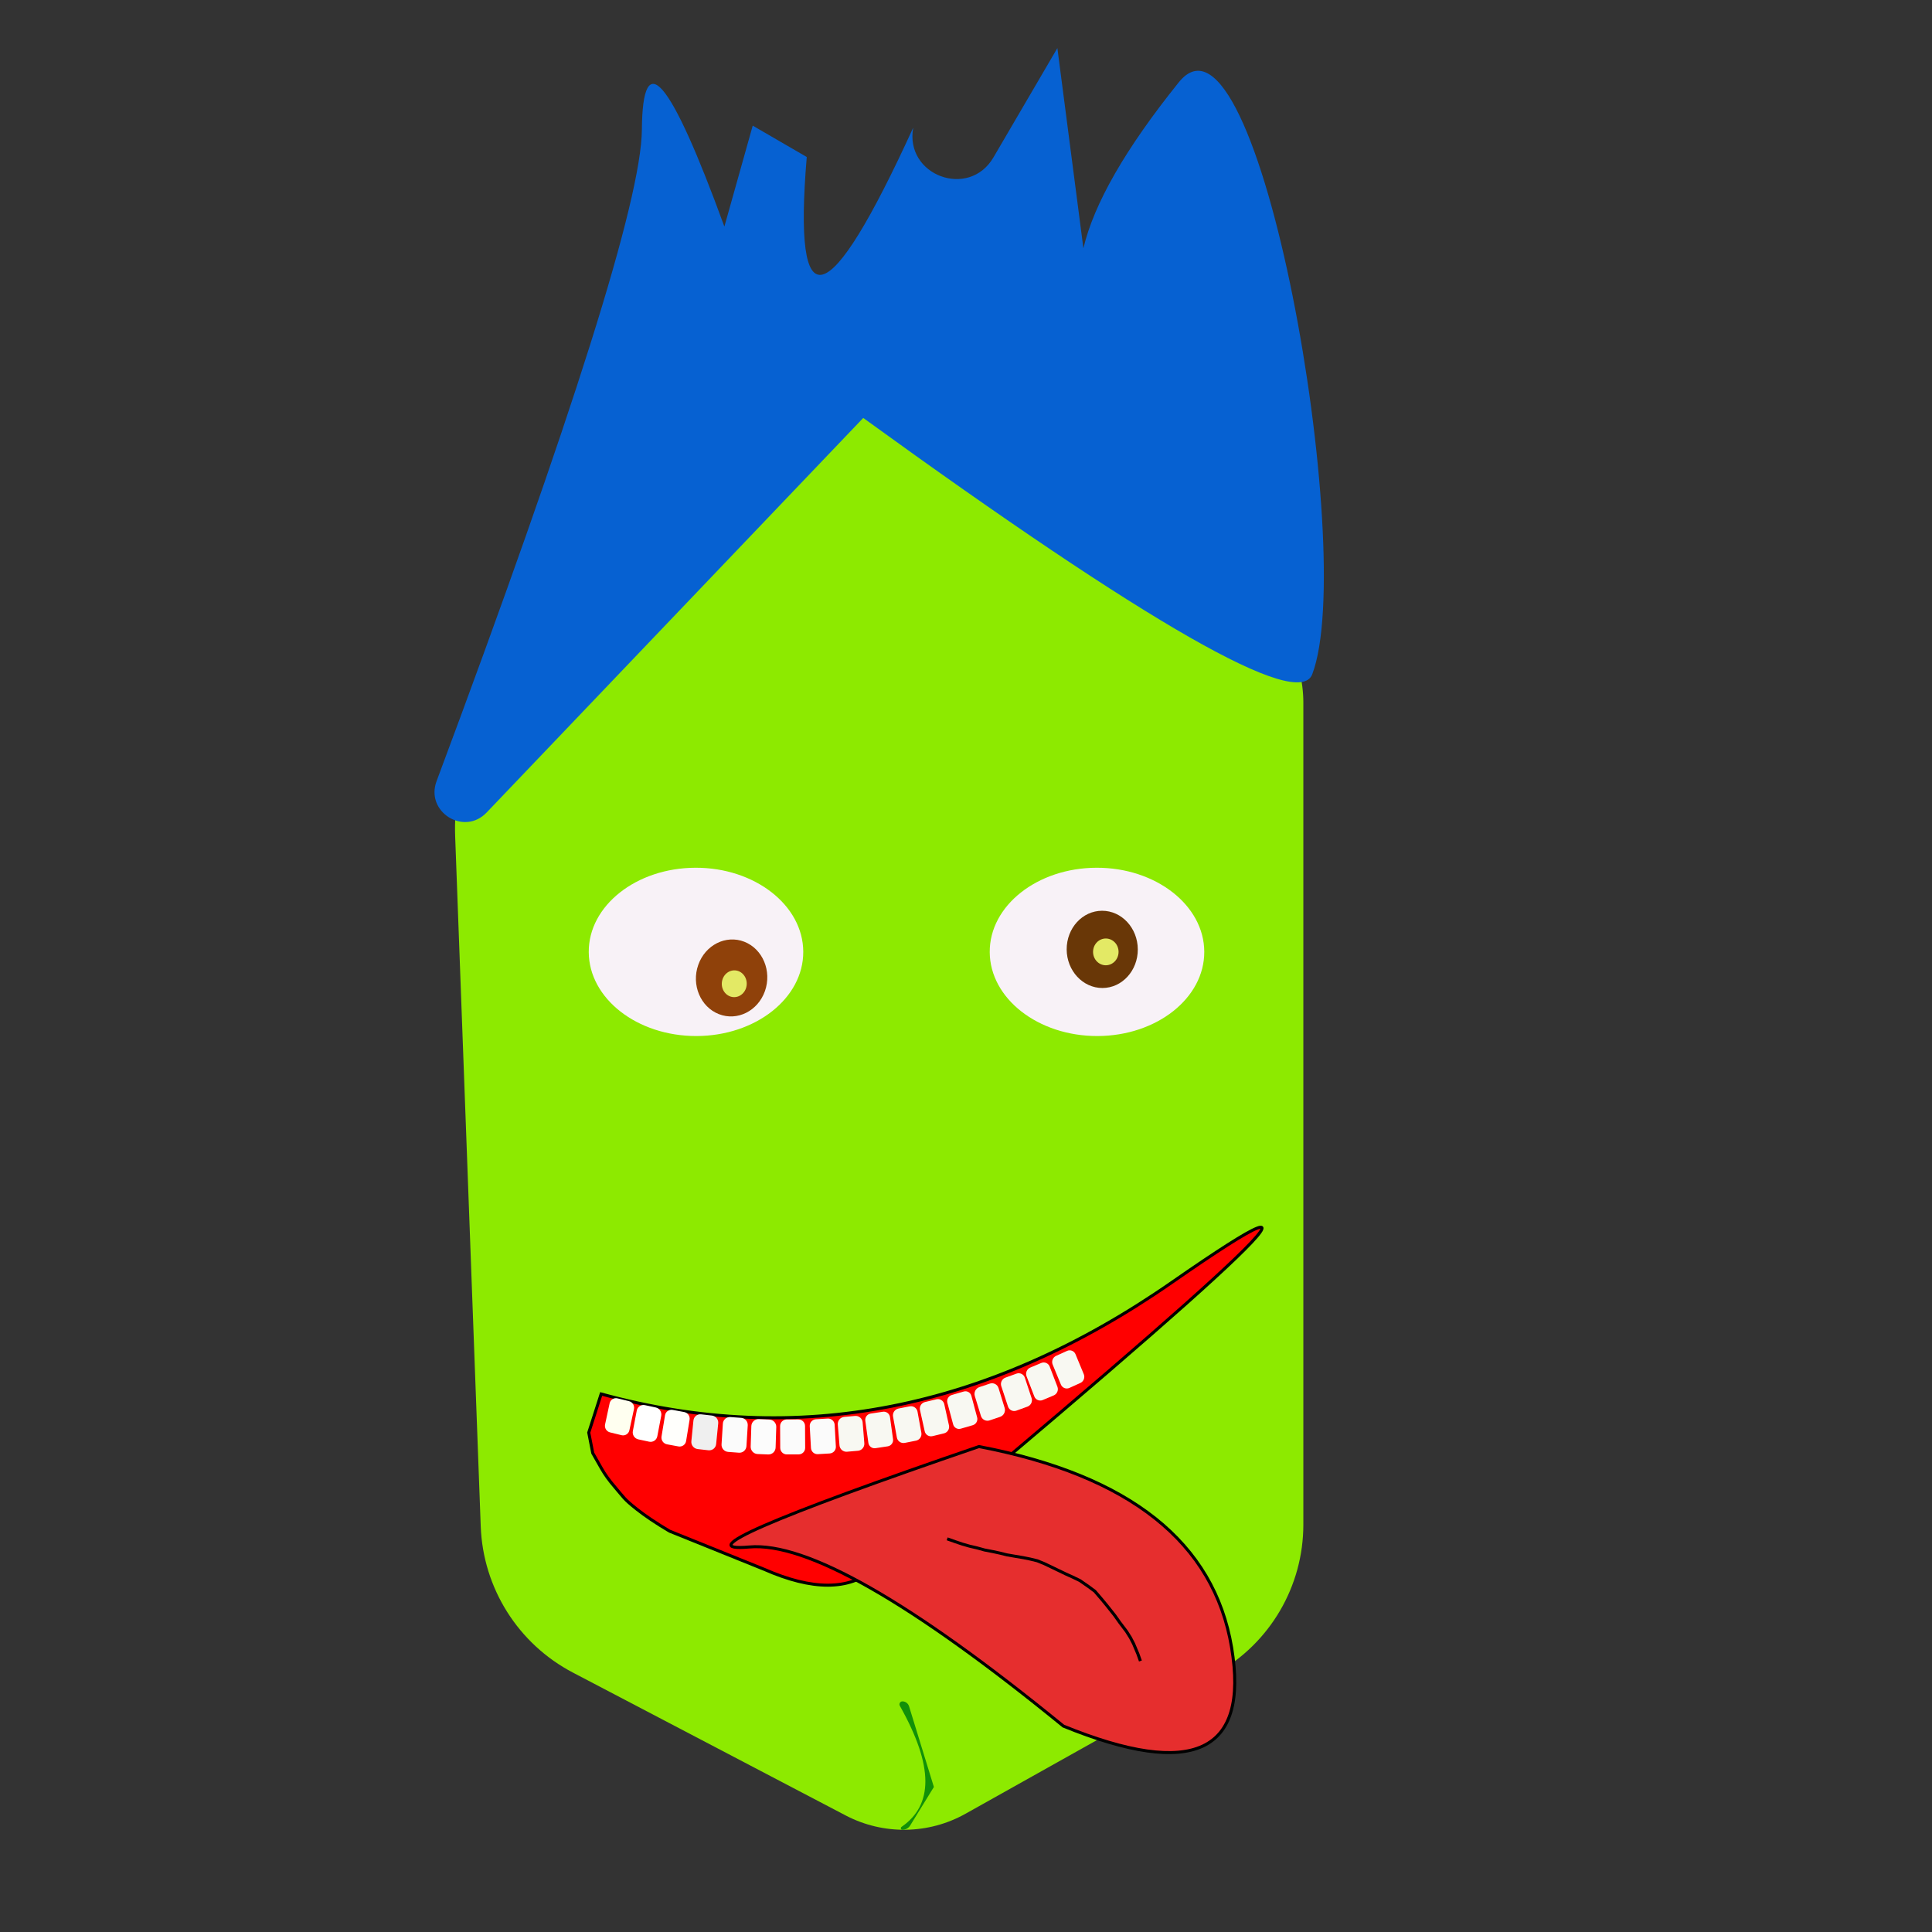 <?xml version="1.0" encoding="UTF-8" standalone="no"?>
<!DOCTYPE svg PUBLIC "-//W3C//DTD SVG 1.1//EN" "http://www.w3.org/Graphics/SVG/1.1/DTD/svg11.dtd">
<svg version="1.1" xmlns="http://www.w3.org/2000/svg" xmlns:xlink="http://www.w3.org/1999/xlink" preserveAspectRatio="xMidYMid meet" viewBox="0 0 640 640" width="300" height="300"><rect x="0" y="0" width="640" height="640" fill="#333333" stroke="none"/><defs><path d="M280.79 116.7C350.62 159.51 394.26 186.27 411.72 196.97C424.16 204.6 431.75 218.15 431.75 232.75C431.75 293.83 431.75 445.89 431.75 505.05C431.75 525.48 420.71 544.32 402.88 554.3C382.34 565.82 342.25 588.28 319.87 600.81C307.57 607.71 292.61 607.92 280.12 601.38C256.19 588.85 211.86 565.63 189.79 554.07C171.66 544.58 160.01 526.11 159.25 505.66C157.32 453.67 152.72 329.45 150.78 277.13C150.03 257.09 157.76 237.67 172.05 223.61C186.55 209.35 222.8 173.72 280.79 116.7Z" id="bHwF2DBRv"></path><path d="M285.96 138.45C380.55 207.03 430.13 235.34 434.69 223.37C449.91 183.49 416.89 -5.54 390.5 27.25C372.91 49.12 362.37 67.45 358.89 82.25L350.27 15.93C338.98 35.24 331.93 47.31 329.1 52.13C320.98 66.04 299.63 58.14 302.51 42.3C302.51 42.3 302.51 42.3 302.51 42.3C274.35 103.9 262.6 107.13 267.25 52.01L249.35 41.62L239.96 75.06C221.96 25.69 212.85 14.99 212.63 42.97C212.45 66 189.78 137.93 144.62 258.77C140.82 268.95 153.7 277.02 161.2 269.16C177.84 251.73 219.42 208.16 285.96 138.45Z" id="eZyi3T6yl"></path><path d="" id="c3AXP1uLRA"></path><path d="M195.03 474.57L196.36 481.37L199.27 486.48C200.34 488.39 201.83 490.46 203.76 492.69C206.65 496.04 206.56 496.46 210.85 499.86C213.71 502.13 217.36 504.58 221.81 507.22L253.18 519.87C237.21 512.84 237.21 512.84 253.18 519.87C269.14 526.89 281.3 526.86 289.63 519.79C416.51 413.98 449.38 382.31 388.24 424.78C327.1 467.25 264.07 479.58 199.14 461.77L195.03 474.57Z" id="bVL8IlYxT"></path><path d="M208.35 464.15C209.53 464.43 210.26 465.6 210.01 466.79C209.61 468.62 208.89 471.98 208.49 473.81C208.24 474.98 207.07 475.71 205.91 475.43C204.72 475.14 203.28 474.79 202.1 474.5C200.92 474.22 200.18 473.04 200.44 471.86C200.83 470.03 201.56 466.67 201.95 464.84C202.2 463.67 203.37 462.94 204.53 463.22C205.72 463.51 207.16 463.86 208.35 464.15Z" id="c2OlUR7gwL"></path><path d="M217.21 466.24C218.47 466.51 219.28 467.74 219.04 469C218.69 470.81 218.08 473.99 217.74 475.8C217.5 477.05 216.28 477.85 215.04 477.58C213.87 477.33 212.63 477.06 211.46 476.81C210.21 476.54 209.4 475.32 209.64 474.06C209.98 472.24 210.59 469.07 210.94 467.25C211.18 466.01 212.39 465.21 213.63 465.47C214.8 465.72 216.05 465.99 217.21 466.24Z" id="hMImqRzCz"></path><path d="M226.62 467.75C227.83 467.97 228.64 469.13 228.43 470.34C228.13 472.18 227.58 475.52 227.28 477.37C227.08 478.57 225.93 479.37 224.74 479.15C223.54 478.93 222.15 478.67 220.96 478.45C219.75 478.22 218.94 477.07 219.14 475.85C219.44 474.01 219.99 470.67 220.3 468.83C220.49 467.63 221.64 466.82 222.84 467.05C224.03 467.27 225.42 467.53 226.62 467.75Z" id="aaT8wASYp"></path><path d="M235.83 468.92C237.12 469.06 238.05 470.22 237.92 471.51C237.74 473.34 237.42 476.53 237.23 478.37C237.11 479.64 235.96 480.57 234.68 480.43C233.5 480.29 232.29 480.15 231.11 480.02C229.82 479.87 228.89 478.72 229.02 477.43C229.2 475.59 229.52 472.41 229.71 470.57C229.83 469.29 230.98 468.36 232.26 468.51C233.44 468.64 234.65 468.78 235.83 468.92Z" id="eKHNdPPaP"></path><path d="M245.52 469.68C246.81 469.77 247.78 470.89 247.7 472.18C247.58 474.03 247.38 477.22 247.27 479.07C247.18 480.35 246.07 481.32 244.79 481.23C243.6 481.14 242.39 481.05 241.21 480.96C239.92 480.87 238.94 479.75 239.02 478.46C239.14 476.62 239.34 473.42 239.46 471.58C239.54 470.29 240.66 469.32 241.94 469.42C243.12 469.5 244.34 469.59 245.52 469.68Z" id="am79gPygW"></path><path d="M254.84 470.24C256.16 470.29 257.19 471.4 257.15 472.72C257.09 474.55 256.99 477.68 256.93 479.52C256.89 480.83 255.78 481.86 254.47 481.81C253.29 481.76 252.16 481.72 250.98 481.67C249.66 481.62 248.63 480.51 248.67 479.19C248.73 477.35 248.84 474.23 248.89 472.39C248.94 471.08 250.04 470.05 251.36 470.1C252.53 470.15 253.67 470.19 254.84 470.24Z" id="f2faljHJA"></path><path d="M264.5 470.21C265.7 470.21 266.68 471.18 266.68 472.38C266.69 474.26 266.71 477.73 266.72 479.61C266.73 480.81 265.76 481.79 264.56 481.79C263.34 481.79 261.86 481.8 260.65 481.8C259.44 481.8 258.47 480.83 258.46 479.63C258.45 477.75 258.43 474.28 258.42 472.4C258.42 471.2 259.39 470.23 260.59 470.22C261.8 470.22 263.28 470.22 264.5 470.21Z" id="d1NMTPH1rp"></path><path d="M274.2 469.92C275.39 469.85 276.42 470.77 276.49 471.97C276.59 473.84 276.78 477.31 276.89 479.19C276.96 480.38 276.04 481.41 274.84 481.48C273.62 481.55 272.15 481.64 270.93 481.71C269.74 481.78 268.71 480.86 268.64 479.66C268.54 477.79 268.35 474.32 268.24 472.45C268.17 471.25 269.09 470.22 270.29 470.15C271.5 470.08 272.98 469.99 274.2 469.92Z" id="aJMOGqLXc"></path><path d="M283.25 469.05C284.53 468.94 285.66 469.89 285.76 471.17C285.91 473.02 286.17 476.23 286.32 478.07C286.43 479.35 285.48 480.48 284.2 480.59C283.01 480.69 281.79 480.8 280.6 480.9C279.32 481.02 278.2 480.07 278.09 478.79C277.94 476.94 277.68 473.73 277.53 471.89C277.43 470.6 278.38 469.48 279.66 469.37C280.84 469.26 282.07 469.16 283.25 469.05Z" id="d2yjWoGbWY"></path><path d="M292.46 467.66C293.6 467.49 294.66 468.28 294.82 469.42C295.08 471.3 295.57 474.86 295.83 476.74C295.99 477.89 295.2 478.95 294.05 479.12C292.83 479.31 291.24 479.54 290.02 479.73C288.88 479.9 287.82 479.11 287.66 477.97C287.4 476.09 286.9 472.53 286.64 470.65C286.48 469.5 287.28 468.44 288.42 468.27C289.64 468.08 291.24 467.85 292.46 467.66Z" id="gYoBqf3EA"></path><path d="M301.34 465.87C302.55 465.63 303.72 466.43 303.94 467.64C304.28 469.47 304.88 472.76 305.21 474.6C305.44 475.82 304.64 477 303.42 477.24C302.23 477.48 300.89 477.75 299.71 477.98C298.5 478.22 297.33 477.42 297.1 476.21C296.77 474.38 296.17 471.08 295.83 469.25C295.61 468.03 296.41 466.85 297.63 466.6C298.81 466.37 300.15 466.1 301.34 465.87Z" id="e3a0zEqYBK"></path><path d="M310.21 463.53C311.37 463.25 312.54 463.98 312.8 465.15C313.21 466.98 313.95 470.35 314.36 472.18C314.62 473.36 313.89 474.53 312.71 474.82C311.53 475.1 310.09 475.45 308.9 475.74C307.74 476.02 306.57 475.29 306.32 474.12C305.91 472.29 305.16 468.92 304.76 467.09C304.49 465.91 305.23 464.74 306.4 464.45C307.59 464.17 309.03 463.82 310.21 463.53Z" id="aoQxYCZsO"></path><path d="M319.25 460.96C320.34 460.64 321.49 461.28 321.78 462.39C322.27 464.22 323.2 467.69 323.69 469.52C323.99 470.64 323.34 471.79 322.23 472.12C321.04 472.46 319.46 472.92 318.27 473.27C317.17 473.59 316.03 472.95 315.74 471.84C315.25 470.01 314.32 466.54 313.83 464.71C313.53 463.59 314.18 462.44 315.29 462.11C316.48 461.77 318.06 461.31 319.25 460.96Z" id="a2ocJIrmX2"></path><path d="M327.89 458.34C329.1 457.93 330.41 458.6 330.78 459.82C331.32 461.58 332.26 464.63 332.8 466.39C333.18 467.63 332.5 468.95 331.27 469.36C330.14 469.74 328.96 470.14 327.83 470.52C326.62 470.93 325.31 470.26 324.94 469.03C324.4 467.27 323.46 464.22 322.92 462.46C322.54 461.22 323.22 459.9 324.45 459.49C325.58 459.11 326.76 458.72 327.89 458.34Z" id="aBoH9DtVe"></path><path d="M336.72 455.03C337.85 454.62 339.11 455.22 339.49 456.37C340.08 458.14 341.14 461.35 341.72 463.12C342.11 464.29 341.5 465.55 340.34 465.97C339.2 466.39 337.84 466.88 336.7 467.29C335.56 467.71 334.31 467.1 333.92 465.95C333.34 464.18 332.28 460.97 331.69 459.2C331.3 458.03 331.92 456.77 333.08 456.35C334.22 455.93 335.57 455.44 336.72 455.03Z" id="g5MaHroLZ"></path><path d="M344.93 451.5C346.03 451.04 347.29 451.57 347.72 452.69C348.39 454.43 349.62 457.62 350.28 459.36C350.72 460.5 350.18 461.77 349.06 462.25C347.93 462.72 346.55 463.3 345.42 463.78C344.32 464.24 343.05 463.7 342.63 462.59C341.96 460.85 340.73 457.66 340.06 455.91C339.63 454.78 340.17 453.5 341.29 453.03C342.42 452.56 343.8 451.97 344.93 451.5Z" id="c9vcxe3u0"></path><path d="M353.48 447.5C354.56 447.01 355.83 447.51 356.28 448.61C357 450.33 358.31 453.5 359.02 455.23C359.48 456.34 358.97 457.63 357.87 458.13C356.75 458.64 355.37 459.26 354.25 459.77C353.17 460.26 351.9 459.76 351.44 458.66C350.73 456.94 349.42 453.77 348.71 452.04C348.25 450.93 348.75 449.64 349.86 449.14C350.98 448.63 352.36 448.01 353.48 447.5Z" id="f1qRdQSHLD"></path><path d="M214.92 486.22L214.92 486.22L202.75 486.25L214.92 486.22Z" id="bbLKUiV5fk"></path><path d="M248.18 512.46C267.03 510.78 301.73 530.55 352.27 571.79C395.22 589.3 413.79 580.63 407.99 545.78C402.18 510.94 374.28 488.74 324.29 479.19C254.7 503.05 229.33 514.15 248.18 512.46Z" id="e6bNNUxmI"></path><path d="M313.76 509.76L316.36 510.68L318.75 511.49L321.14 512.18L323.63 512.76L326.13 513.45L329.06 514.02L331.23 514.49L333.51 515.06L336.22 515.53L338.94 515.99L341.22 516.45L343.61 517.03L345.88 517.95L348.27 519.09L350.65 520.24L353.04 521.39L355.32 522.42L357.7 523.57L360.52 525.52L362.68 527.12L364.84 529.64L366.46 531.59L369.27 535.13L370.89 537.42L373.15 540.4L374.45 542.46L375.52 544.51L376.92 547.83L377.78 550.23" id="aivEiJZoL"></path><path d="M266.09 315.25C266.17 330.63 250.32 343.16 230.71 343.2C211.09 343.24 195.11 330.79 195.03 315.4C194.94 300.02 210.8 287.49 230.41 287.45C250.02 287.4 266.01 299.86 266.09 315.25Z" id="a6Reem3Sio"></path><path d="M398.93 315.25C399.01 330.63 383.15 343.16 363.54 343.2C343.93 343.24 327.94 330.79 327.86 315.4C327.78 300.02 343.63 287.49 363.25 287.45C382.86 287.4 398.85 299.86 398.93 315.25Z" id="b4ssuDaetW"></path><path d="M238.12 308.45C238.13 309.97 234.73 311.2 230.54 311.21C226.34 311.22 222.93 310 222.92 308.49C222.91 306.97 226.31 305.74 230.51 305.73C234.7 305.72 238.12 306.94 238.12 308.45Z" id="bXA5YXJwh"></path><path d="M253.4 328.3C251.07 334.91 244.22 338.34 238.13 335.94C232.03 333.55 228.97 326.23 231.31 319.62C233.64 313.01 240.48 309.58 246.58 311.97C252.67 314.37 255.73 321.68 253.4 328.3Z" id="b1MXSQBWLb"></path><path d="M376.91 314.47C376.95 321.53 371.7 327.28 365.2 327.29C358.7 327.3 353.39 321.58 353.35 314.52C353.32 307.46 358.56 301.71 365.07 301.7C371.57 301.69 376.87 307.41 376.91 314.47Z" id="bP65TpiA0"></path><path d="M370.54 315.32C370.54 317.77 368.65 319.76 366.31 319.76C363.98 319.76 362.09 317.77 362.09 315.32C362.09 312.87 363.98 310.89 366.31 310.89C368.65 310.89 370.54 312.87 370.54 315.32Z" id="a31bNqg4d"></path><path d="M247.36 326.1C247.23 328.55 245.27 330.43 242.99 330.31C240.72 330.19 238.97 328.1 239.11 325.66C239.24 323.21 241.19 321.33 243.47 321.45C245.75 321.57 247.49 323.66 247.36 326.1Z" id="bECCkww5I"></path><path d="M281.42 600.03L281.42 601.54L281.42 603.13L281.42 604.64L281.42 606.14" id="b1Zrr4IDV0"></path><path d="M281.42 587.36L281.79 588.95L282.08 590.45L282.36 591.86L282.55 593.27L282.64 594.87" id="c8HMBHZqx1"></path><path d="M306.54 590.09C306.54 583.42 303.72 575.09 298.08 565.07C297.71 564.42 298.18 563.6 298.94 563.6C299.28 563.6 298.6 563.6 298.94 563.6C299.94 563.6 300.83 564.26 301.13 565.22C302.23 568.78 304.97 577.7 309.36 591.96C305.18 598.75 302.56 603 301.52 604.7C300.97 605.59 299.99 606.14 298.94 606.14C298.6 606.14 299.28 606.14 298.94 606.14C298.42 606.14 298.22 605.47 298.64 605.18C303.91 601.56 306.54 596.53 306.54 590.09Z" id="amw7AfIZ"></path></defs><g><g><g><use xlink:href="#bHwF2DBRv" opacity="1" fill="#8dea00" fill-opacity="1"></use></g><g><use xlink:href="#eZyi3T6yl" opacity="1" fill="#0661d2" fill-opacity="1"></use><g><use xlink:href="#eZyi3T6yl" opacity="1" fill-opacity="0" stroke="#000000" stroke-width="0" stroke-opacity="1"></use></g></g><g><g><use xlink:href="#c3AXP1uLRA" opacity="1" fill-opacity="0" stroke="#000000" stroke-width="1" stroke-opacity="1"></use></g></g><g><use xlink:href="#bVL8IlYxT" opacity="1" fill="#ff0000" fill-opacity="1"></use><g><use xlink:href="#bVL8IlYxT" opacity="1" fill-opacity="0" stroke="#000000" stroke-width="1" stroke-opacity="1"></use></g></g><g><use xlink:href="#c2OlUR7gwL" opacity="1" fill="#fffff0" fill-opacity="1"></use></g><g><use xlink:href="#hMImqRzCz" opacity="1" fill="#ffffff" fill-opacity="1"></use></g><g><use xlink:href="#aaT8wASYp" opacity="1" fill="#fffffc" fill-opacity="1"></use></g><g><use xlink:href="#eKHNdPPaP" opacity="1" fill="#efefef" fill-opacity="1"></use></g><g><use xlink:href="#am79gPygW" opacity="1" fill="#fbfbfb" fill-opacity="1"></use></g><g><use xlink:href="#f2faljHJA" opacity="1" fill="#fcfcfc" fill-opacity="1"></use></g><g><use xlink:href="#d1NMTPH1rp" opacity="1" fill="#fbfbfb" fill-opacity="1"></use></g><g><use xlink:href="#aJMOGqLXc" opacity="1" fill="#fbfbfb" fill-opacity="1"></use></g><g><use xlink:href="#d2yjWoGbWY" opacity="1" fill="#f8f8f2" fill-opacity="1"></use></g><g><use xlink:href="#gYoBqf3EA" opacity="1" fill="#f8f8f2" fill-opacity="1"></use></g><g><use xlink:href="#e3a0zEqYBK" opacity="1" fill="#f8f8f2" fill-opacity="1"></use></g><g><use xlink:href="#aoQxYCZsO" opacity="1" fill="#f8f8f2" fill-opacity="1"></use></g><g><use xlink:href="#a2ocJIrmX2" opacity="1" fill="#f8f8f2" fill-opacity="1"></use></g><g><use xlink:href="#aBoH9DtVe" opacity="1" fill="#f8f8f2" fill-opacity="1"></use></g><g><use xlink:href="#g5MaHroLZ" opacity="1" fill="#f8f8f2" fill-opacity="1"></use></g><g><use xlink:href="#c9vcxe3u0" opacity="1" fill="#f8f8f2" fill-opacity="1"></use></g><g><use xlink:href="#f1qRdQSHLD" opacity="1" fill="#f8f8f2" fill-opacity="1"></use></g><g><use xlink:href="#bbLKUiV5fk" opacity="1" fill="#f8f8f2" fill-opacity="1"></use></g><g><use xlink:href="#e6bNNUxmI" opacity="1" fill="#e62e2e" fill-opacity="1"></use><g><use xlink:href="#e6bNNUxmI" opacity="1" fill-opacity="0" stroke="#000000" stroke-width="1" stroke-opacity="1"></use></g></g><g><g><use xlink:href="#aivEiJZoL" opacity="1" fill-opacity="0" stroke="#000000" stroke-width="1" stroke-opacity="1"></use></g></g><g><use xlink:href="#a6Reem3Sio" opacity="1" fill="#f8f2f7" fill-opacity="1"></use></g><g><use xlink:href="#b4ssuDaetW" opacity="1" fill="#f8f2f7" fill-opacity="1"></use></g><g><use xlink:href="#bXA5YXJwh" opacity="1" fill="#f8f2f7" fill-opacity="1"></use></g><g><use xlink:href="#b1MXSQBWLb" opacity="1" fill="#8f410a" fill-opacity="1"></use></g><g><use xlink:href="#bP65TpiA0" opacity="1" fill="#693707" fill-opacity="1"></use></g><g><use xlink:href="#a31bNqg4d" opacity="1" fill="#e3e965" fill-opacity="1"></use></g><g><use xlink:href="#bECCkww5I" opacity="1" fill="#e3e965" fill-opacity="1"></use></g><g><use xlink:href="#b1Zrr4IDV0" opacity="1" fill="#000000" fill-opacity="1"></use><g><use xlink:href="#b1Zrr4IDV0" opacity="1" fill-opacity="0" stroke="#000000" stroke-width="0" stroke-opacity="1"></use></g></g><g><g><use xlink:href="#c8HMBHZqx1" opacity="1" fill-opacity="0" stroke="#000000" stroke-width="0" stroke-opacity="1"></use></g></g><g><use xlink:href="#amw7AfIZ" opacity="1" fill="#119009" fill-opacity="1"></use></g></g></g></svg>